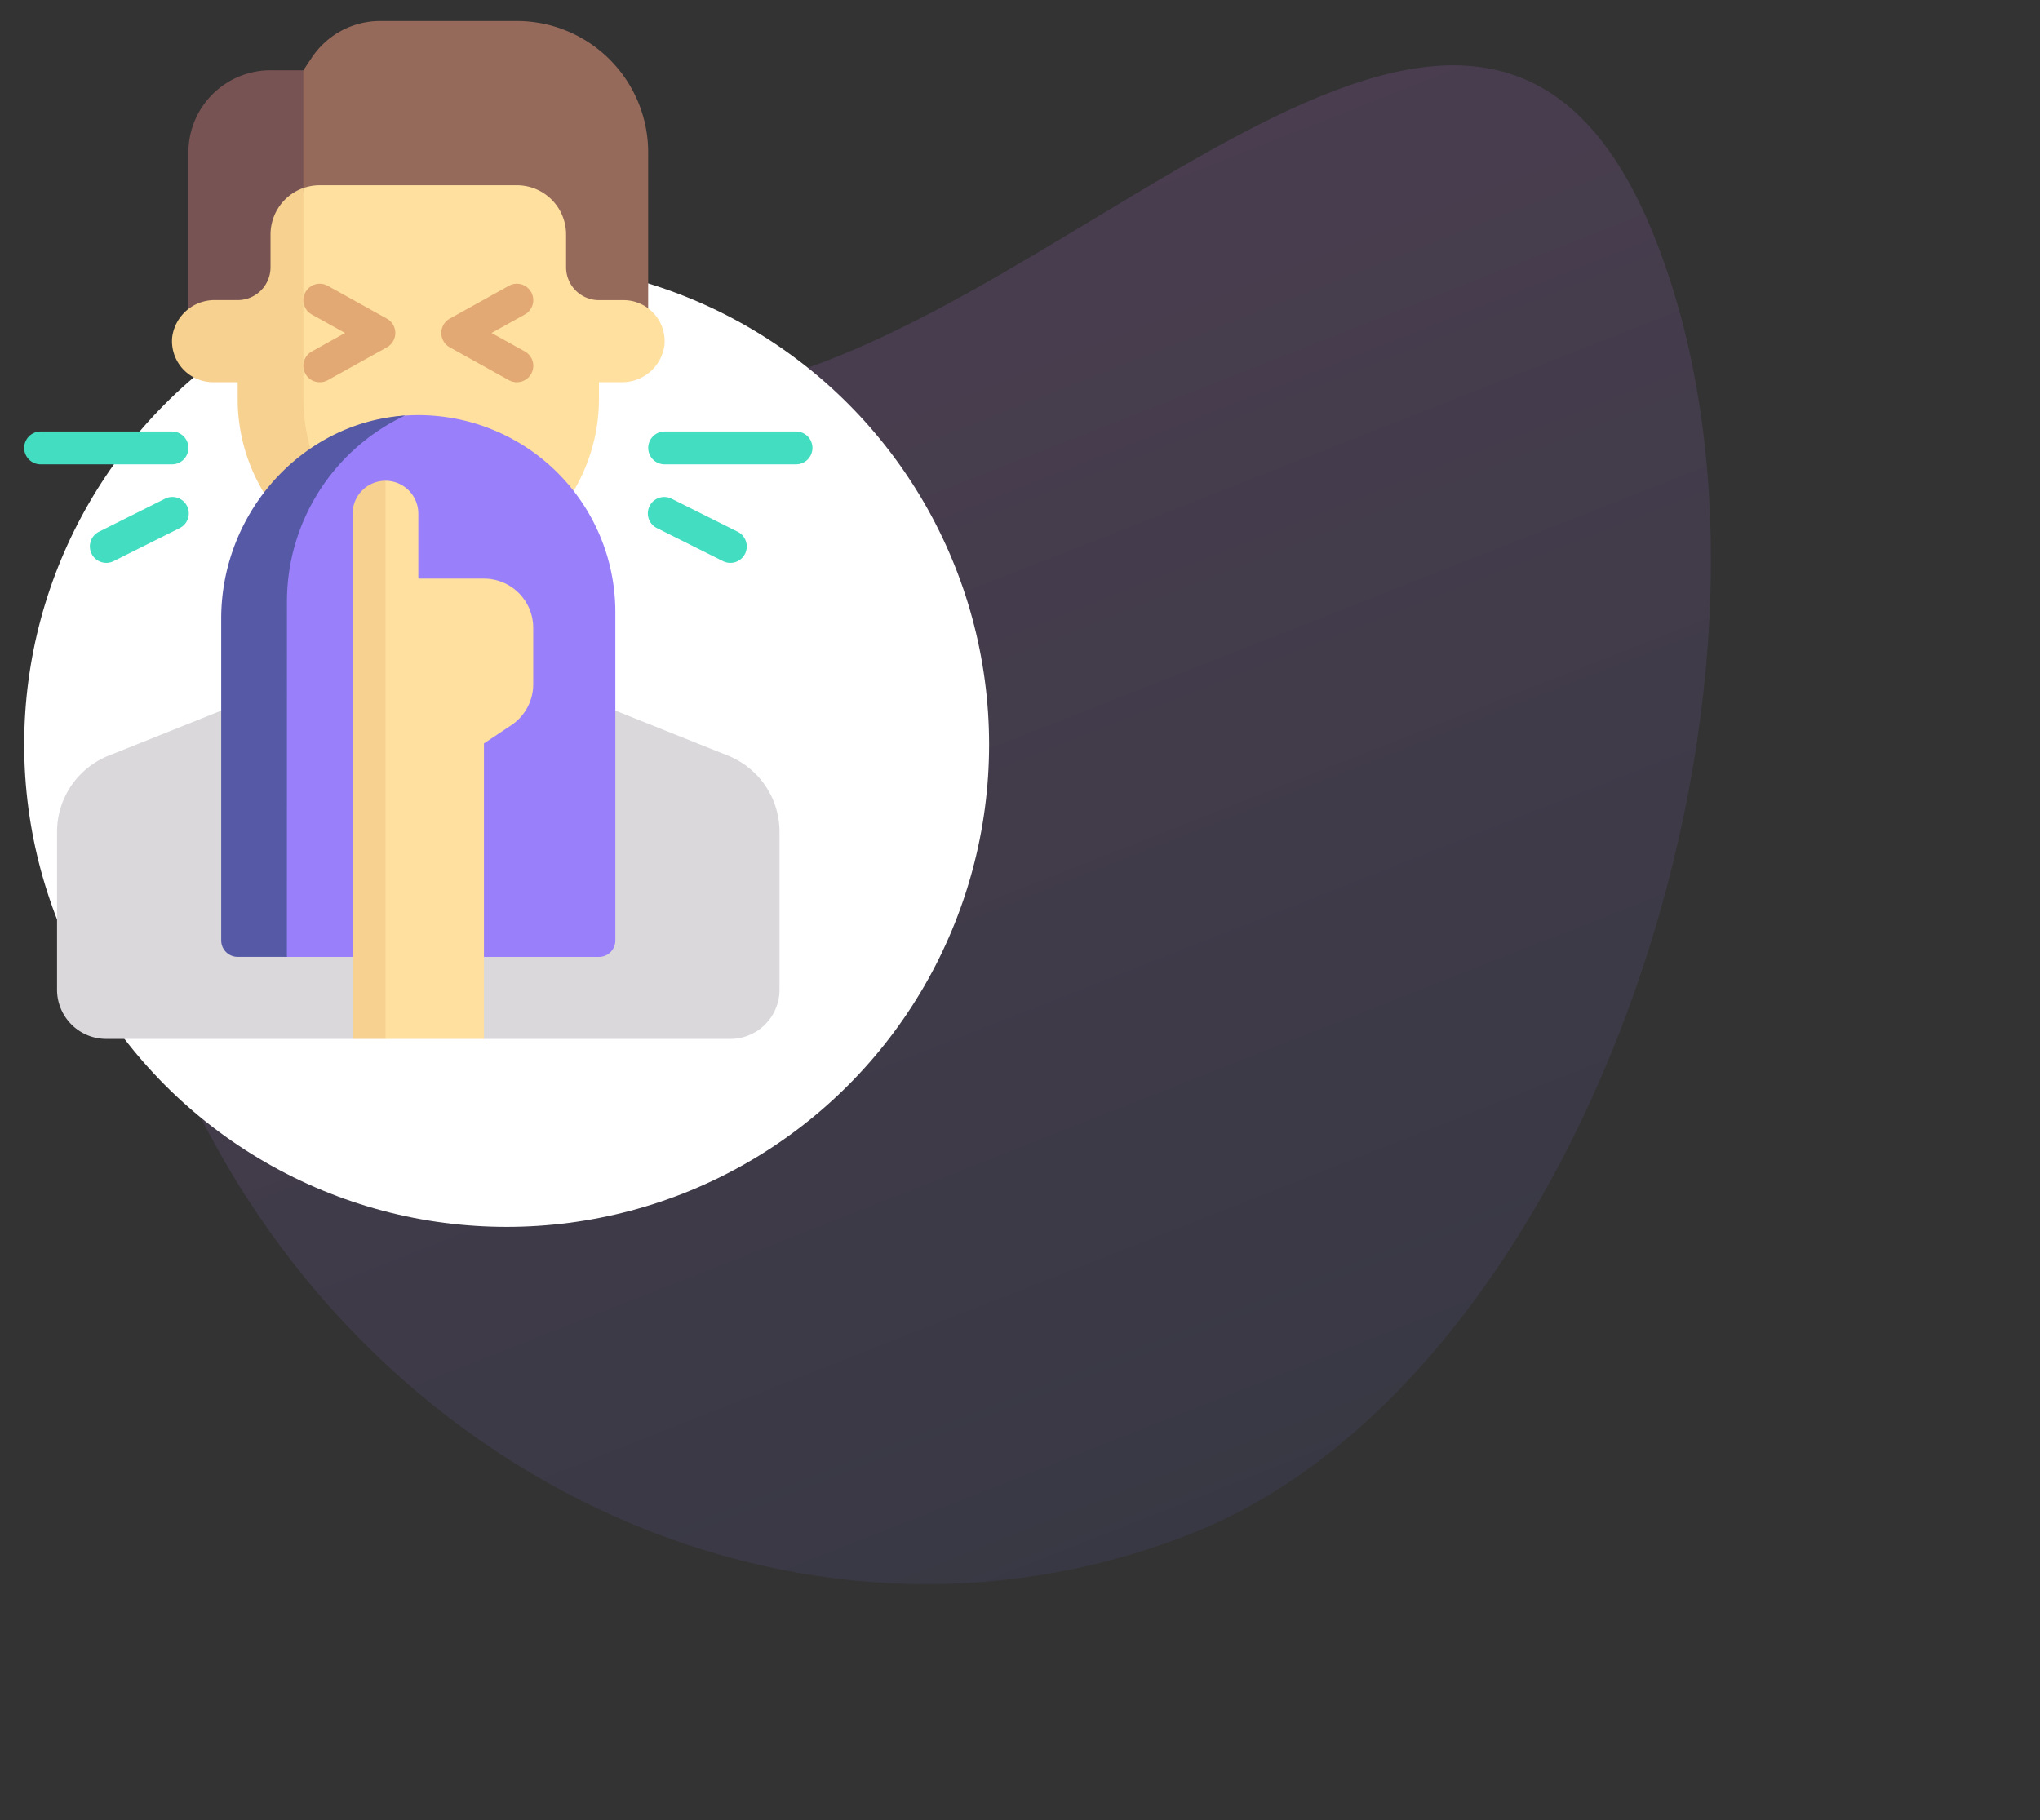 <svg xmlns="http://www.w3.org/2000/svg" xmlns:xlink="http://www.w3.org/1999/xlink" width="160.677" height="143.416" viewBox="0 0 160.677 143.416">
  <rect x="0" y="0" width="160.677" height="143.416" fill="#333333" stroke="none"/>
  <defs>
    <linearGradient id="linear-gradient" x1="0.5" x2="0.5" y2="1" gradientUnits="objectBoundingBox">
      <stop offset="0" stop-color="#d980fa"/>
      <stop offset="1" stop-color="#5659a6"/>
    </linearGradient>
  </defs>
  <g id="coughing" transform="translate(-933.095 -506.341)">
    <path id="Path_22" data-name="Path 22" d="M61.113,35.409c27.2,4.95,71.3-20.5,71.3,15.832s-38.2,81.252-71.724,81.252S0,103.042,0,66.711,33.908,30.459,61.113,35.409Z" transform="translate(921.365 526.912) rotate(-22)" opacity="0.15" fill="url(#linear-gradient)"/>
    <g id="Group_37" data-name="Group 37" transform="translate(13 11)">
      <circle id="Ellipse_12" data-name="Ellipse 12" cx="38" cy="38" r="38" transform="translate(922 516)" fill="#fff"/>
      <g id="symptoms" transform="translate(864.193 497)">
        <path id="Path_23" data-name="Path 23" d="M127.169,350.386l-8.869-3.548H87.257l-8.869,3.548a6.467,6.467,0,0,0-4.066,6v12.437a3.88,3.88,0,0,0,3.88,3.88H97.6l5.33-3.707,5.017,3.707h19.4a3.88,3.88,0,0,0,3.88-3.88V356.391A6.468,6.468,0,0,0,127.169,350.386Z" transform="translate(-13.928 -292.512)" fill="#dad8db"/>
        <path id="Path_24" data-name="Path 24" d="M194.323,0H183.556a6.467,6.467,0,0,0-5.381,2.88l-.667,1-3.842,6.467V25.869h31V10.348A10.348,10.348,0,0,0,194.323,0Z" transform="translate(-97.712)" fill="#966a5b"/>
        <path id="Path_25" data-name="Path 25" d="M149.442,24.774h-2.587a6.467,6.467,0,0,0-6.467,6.467V46.763h9.054Z" transform="translate(-69.646 -20.894)" fill="#785353"/>
        <path id="Path_26" data-name="Path 26" d="M210.6,91.635h-1.94a2.587,2.587,0,0,1-2.587-2.587V86.461a3.88,3.88,0,0,0-3.88-3.88H186.673a3.876,3.876,0,0,0-1.293.221L183,99.4c0,7.858,3.576,14.228,11.434,14.228A14.228,14.228,0,0,0,208.662,99.4V98.1h1.756a3.361,3.361,0,0,0,3.4-2.9A3.234,3.234,0,0,0,210.6,91.635Z" transform="translate(-105.584 -69.646)" fill="#ffe09f"/>
        <path id="Path_27" data-name="Path 27" d="M142.478,100.579v-16.6a3.892,3.892,0,0,0-2.587,3.661v2.587a2.587,2.587,0,0,1-2.587,2.587h-1.756a3.361,3.361,0,0,0-3.4,2.9,3.234,3.234,0,0,0,3.217,3.567h1.94v1.294a14.183,14.183,0,0,0,16.815,13.982A14.224,14.224,0,0,1,142.478,100.579Z" transform="translate(-62.682 -70.829)" fill="#f6d190"/>
        <path id="Path_28" data-name="Path 28" d="M193.028,198.2q-.379.007-.753.033c-8.181.558-10.6,12.047-10.6,16v25.355a1.293,1.293,0,0,0,1.293,1.293h24.576a1.293,1.293,0,0,0,1.293-1.293v-25.87A15.521,15.521,0,0,0,193.028,198.2Z" transform="translate(-104.468 -167.151)" fill="#9980fa"/>
        <path id="Path_29" data-name="Path 29" d="M238.965,238.937h-5.174v-5.124a2.587,2.587,0,0,0-2.587-2.587l-1.538,2.587v38.624L231.2,275.2h7.761V251.922l2.152-1.435a3.881,3.881,0,0,0,1.728-3.229v-4.44A3.88,3.88,0,0,0,238.965,238.937Z" transform="translate(-144.941 -195.009)" fill="#ffe09f"/>
        <path id="Path_30" data-name="Path 30" d="M199.486,139.888a1.293,1.293,0,0,1-.629-2.424l2.621-1.456-2.621-1.456a1.293,1.293,0,1,1,1.256-2.261l4.656,2.587a1.293,1.293,0,0,1,0,2.261l-4.656,2.587A1.284,1.284,0,0,1,199.486,139.888Z" transform="translate(-118.396 -111.432)" fill="#e2a975"/>
        <path id="Path_31" data-name="Path 31" d="M273.512,139.888a1.286,1.286,0,0,1-.627-.163l-4.656-2.587a1.293,1.293,0,0,1,0-2.261l4.656-2.587a1.293,1.293,0,1,1,1.256,2.261l-2.621,1.456,2.621,1.456a1.293,1.293,0,0,1-.629,2.424Z" transform="translate(-176.902 -111.432)" fill="#e2a975"/>
        <path id="Path_32" data-name="Path 32" d="M69.448,209.039H59.1a1.293,1.293,0,1,1,0-2.587H69.448a1.293,1.293,0,1,1,0,2.587Z" transform="translate(0 -174.115)" fill="#43ddc1"/>
        <path id="Path_33" data-name="Path 33" d="M92.131,244.656a1.294,1.294,0,0,1-.58-2.451l5.174-2.587a1.294,1.294,0,1,1,1.157,2.314l-5.174,2.587A1.287,1.287,0,0,1,92.131,244.656Z" transform="translate(-27.856 -201.971)" fill="#43ddc1"/>
        <path id="Path_34" data-name="Path 34" d="M383.253,209.039H372.905a1.293,1.293,0,0,1,0-2.587h10.348a1.293,1.293,0,0,1,0,2.587Z" transform="translate(-264.653 -174.115)" fill="#43ddc1"/>
        <path id="Path_35" data-name="Path 35" d="M378.077,244.656a1.286,1.286,0,0,1-.577-.136l-5.174-2.587a1.294,1.294,0,1,1,1.157-2.314l5.174,2.587a1.294,1.294,0,0,1-.58,2.451Z" transform="translate(-264.652 -201.971)" fill="#43ddc1"/>
        <path id="Path_36" data-name="Path 36" d="M222.968,275.2h2.587V231.226a2.587,2.587,0,0,0-2.587,2.587Z" transform="translate(-139.292 -195.009)" fill="#f6d190"/>
        <path id="Path_37" data-name="Path 37" d="M162.077,213.127a16.212,16.212,0,0,1,9.3-14.708c-8.177.562-14.478,7.71-14.478,16v25.355a1.294,1.294,0,0,0,1.293,1.293h3.88Z" transform="translate(-83.574 -167.34)" fill="#5659a6"/>
      </g>
    </g>
  </g>
</svg>
